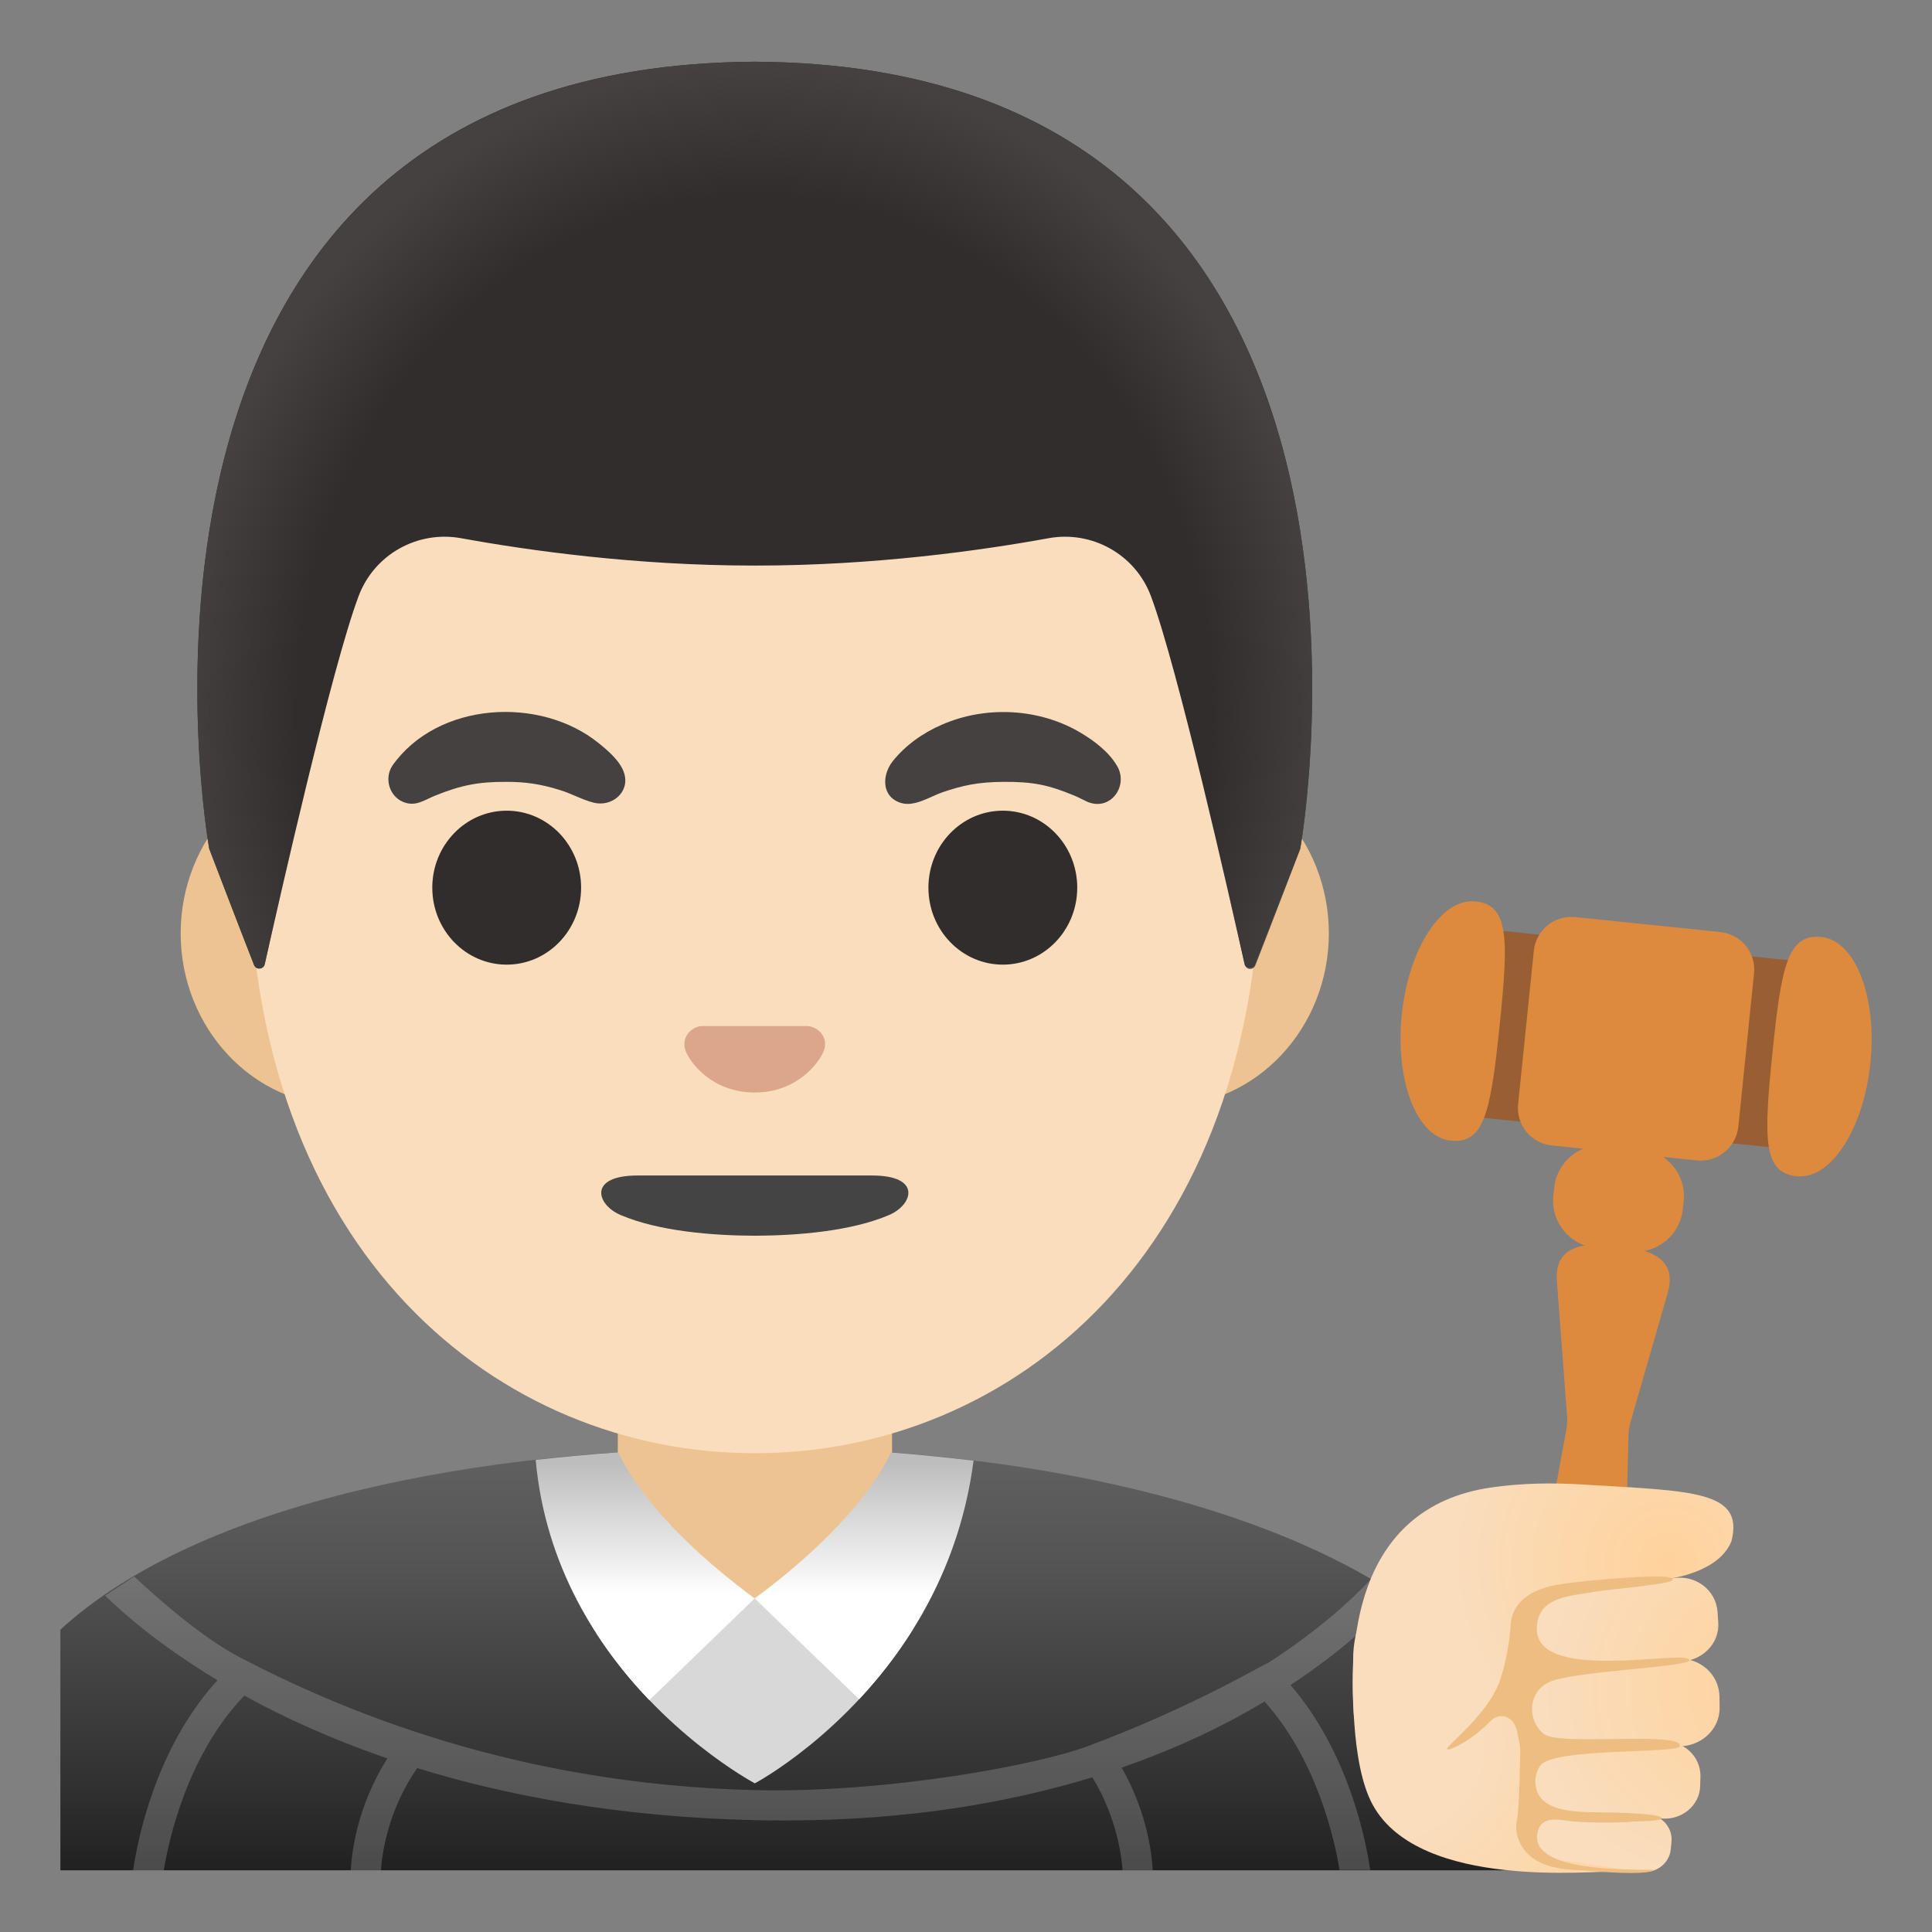 <svg enable-background="new 0 0 128 128" viewBox="0 0 128 128" xmlns="http://www.w3.org/2000/svg" xmlns:xlink="http://www.w3.org/1999/xlink"><rect x="0" y="0" width="128" height="128" fill="#808080" stroke="none"/><linearGradient id="a" gradientUnits="userSpaceOnUse" x1="53.006" x2="53.006" y1="95.904" y2="123.904"><stop offset=".003" stop-color="#616161"/><stop offset=".277" stop-color="#545454"/><stop offset=".783" stop-color="#323232"/><stop offset="1" stop-color="#212121"/></linearGradient><linearGradient id="b"><stop offset="0" stop-color="#fff"/><stop offset="1" stop-color="#bdbdbd"/></linearGradient><linearGradient id="c" gradientUnits="userSpaceOnUse" x1="42.746" x2="42.746" xlink:href="#b" y1="105.645" y2="96.885"/><linearGradient id="d" gradientUnits="userSpaceOnUse" x1="57.246" x2="57.246" xlink:href="#b" y1="105.645" y2="96.885"/><radialGradient id="e" cx="35.478" cy="-8.976" gradientTransform="matrix(-.035 -.999 1.057 -.037 102.196 150.671)" gradientUnits="userSpaceOnUse" r="19.311"><stop offset=".307" stop-color="#f9ddbd"/><stop offset="1" stop-color="#ffd29c"/></radialGradient><linearGradient id="f"><stop offset="0" stop-color="#ffd29c"/><stop offset="1" stop-color="#f9ddbd"/></linearGradient><radialGradient id="g" cx="117.308" cy="112.41" gradientTransform="matrix(.936 -.352 .352 .936 -35.12 46.848)" gradientUnits="userSpaceOnUse" r="14.15" xlink:href="#f"/><radialGradient id="h" cx="111.97" cy="99.879" gradientTransform="matrix(1.015 .168 -.167 .986 13.547 -13.818)" gradientUnits="userSpaceOnUse" r="14.135" xlink:href="#f"/><radialGradient id="i" cx="118.267" cy="110.804" gradientTransform="matrix(.998 -.066 .066 .998 -7.444 9.019)" gradientUnits="userSpaceOnUse" r="16.083" xlink:href="#f"/><radialGradient id="j" cx="118.778" cy="109.957" gradientTransform="matrix(.997 .076 -.076 .997 7.284 -6.453)" gradientUnits="userSpaceOnUse" r="15.37" xlink:href="#f"/><radialGradient id="k" cx="117.399" cy="111.026" gradientTransform="matrix(.975 -.224 .224 .975 -23.066 28.962)" gradientUnits="userSpaceOnUse" r="15.375" xlink:href="#f"/><radialGradient id="l" cx="50.005" cy="45.273" gradientTransform="matrix(1 0 0 1.128 0 -3.919)" gradientUnits="userSpaceOnUse" r="38.093"><stop offset=".794" stop-color="#454140" stop-opacity="0"/><stop offset="1" stop-color="#454140"/></radialGradient><path d="m50.14 95.9c-.05 0-.09 0-.14 0-18.21.02-36.76 3.6-46 12.07v2.09 2.29 11.56h95 1.5 1.5v-3.01c0-16.87-26.09-25-51.86-25z" fill="url(#a)"/><path d="m84.03 110.16c-.32.11-5.23 3.04-12.05 5.56-3.21 1.19-13.11 3.08-21.95 2.88-15.88-.38-27.44-5.31-34.09-8.77-2.51-1.3-5.48-3.91-7.05-5.38l-1.93 1.26c1.24 1.21 3.67 3.34 7.45 5.61-4.11 4.5-5.3 10.6-5.59 12.59h2.03c.35-2.1 1.59-7.68 5.34-11.57 2.61 1.44 5.76 2.88 9.48 4.16-2.09 3.27-2.39 6.5-2.43 7.41h2c.05-.86.38-3.86 2.4-6.77 6.03 1.86 13.43 3.24 22.35 3.45.69.02 1.37.02 2.04.02 8.08 0 14.81-1.17 20.34-2.86 1.65 2.7 1.95 5.35 2 6.15h2c-.04-.85-.31-3.74-2.06-6.79 3.75-1.3 6.89-2.83 9.47-4.38 3.46 3.86 4.64 9.14 4.97 11.16h2.03c-.28-1.93-1.42-7.78-5.28-12.25 3.6-2.37 5.9-4.64 7.07-5.93l-1.77-1.06c-1.19 1.28-3.41 3.35-6.77 5.51z" fill="#fff" opacity=".19"/><path d="m50.01 90.08h-9.08v9.98c0 4.51 3.7 8.17 8.26 8.17h1.65c4.56 0 8.26-3.66 8.26-8.17v-9.98z" fill="#edc391"/><path d="m77.33 50.43h-7.37-39.91-7.37c-5.89 0-10.71 5.14-10.71 11.41s4.82 11.41 10.71 11.41h7.37 39.91 7.37c5.89 0 10.71-5.14 10.71-11.41s-4.82-11.41-10.71-11.41z" fill="#edc391"/><path d="m50.01 11.07c-17.4 0-33.52 18.61-33.52 45.4 0 26.64 16.61 39.81 33.52 39.81s33.52-13.18 33.52-39.82c0-26.78-16.12-45.39-33.52-45.39z" fill="#f9ddbd"/><ellipse cx="33.57" cy="58.81" fill="#312d2d" rx="4.93" ry="5.1"/><ellipse cx="66.44" cy="58.81" fill="#312d2d" rx="4.93" ry="5.1"/><path d="m57.78 77.88c-1.08 0-14.46 0-15.54 0-3.31 0-2.72 1.94-1.12 2.62 2.51 1.07 6.06 1.36 8.87 1.37h.02s.01 0 .02 0c2.81-.01 6.36-.3 8.87-1.37 1.59-.68 2.19-2.62-1.12-2.62z" fill="#444"/><path d="m53.86 68.06c-.11-.04-.21-.07-.32-.08h-7.08c-.11.01-.22.04-.32.08-.64.26-.99.92-.69 1.63s1.71 2.69 4.55 2.69 4.25-1.99 4.55-2.69c.31-.71-.04-1.37-.69-1.63z" fill="#dba689"/><path d="m50.01 118.15s6.12-3.24 10.47-10.19c-3.79-.91-10.83-2.55-10.48-2.06l-10.5 2.3c4.32 6.68 10.51 9.95 10.51 9.95z" fill="#d8d8d8"/><path d="m40.96 96.22c-1.84.13-3.66.3-5.47.5.64 7.08 4.13 12.37 7.53 15.92l6.98-6.74c-6.34-4.68-8.46-8.41-9.04-9.68z" fill="url(#c)"/><path d="m59.03 96.23c-.59 1.29-2.72 5-9.03 9.67l6.92 6.68c3.27-3.5 6.66-8.72 7.58-15.81-1.81-.21-3.63-.4-5.47-.54z" fill="url(#d)"/><path d="m99.22 119.47 4.57-24.84c.04-.29.06-.57.03-.86l-.67-8.86c-.18-2.33 1.63-2.63 3.95-2.39 2.32.24 4.03.9 3.39 3.14l-2.46 8.54c-.08.28-.13.56-.14.85l-.6 25.16z" fill="#dd8a3e"/><path d="m106.41 75.88 2.34.24c1.71.18 2.97 1.72 2.8 3.44l-.06.56c-.18 1.71-1.72 2.97-3.44 2.8l-2.34-.24c-1.71-.18-2.97-1.72-2.8-3.44l.06-.56c.18-1.72 1.72-2.97 3.44-2.8z" fill="#dd8a3e"/><path d="m103.06 57.15h12.45v23.63h-12.45z" fill="#995f33" transform="matrix(.102 -.995 .995 .102 29.521 170.634)"/><g fill="#dd8a3e"><path d="m112.43 76.88-9.62-.99c-1.37-.14-2.37-1.36-2.23-2.74l1.04-10.16c.14-1.37 1.36-2.37 2.74-2.23l9.62.99c1.37.14 2.37 1.37 2.23 2.73l-1.04 10.16c-.15 1.38-1.37 2.38-2.74 2.24z"/><path d="m99.36 67.89c.59-5.76.62-7.94-1.62-8.17s-4.42 3.13-4.87 7.51 1 8.11 3.24 8.34 2.65-1.91 3.25-7.68z"/><path d="m117.43 69.75c.59-5.76 1.01-7.9 3.25-7.67s3.69 3.96 3.24 8.34-2.63 7.74-4.87 7.51-2.21-2.42-1.62-8.18z"/></g><path d="m101.15 103.55c-1.05.17-2.08.44-3.05.88-1.39.63-8.03-1.32-8.44 5.08-.04 1.77-.21 7.34 1.29 10.07 3.13 5.71 14.89 4.3 15.78 4.44 5.61.87 3.1-17.15-.07-19.46-.4-.26-1.04-.58-1.6-.89-1.1-.58-2.82-.29-3.91-.12z" fill="url(#e)"/><path d="m109.01 120.19-6.33-.14c-.81-.04-1.48.51-1.62 1.26-.16.82.44 1.6 1.31 1.76l6.26.93c1 .18 1.96-.49 2.06-1.46l.05-.5c.1-.99-.69-1.84-1.73-1.85z" fill="url(#g)"/><path d="m89.71 113.84s1.28.89 3.23 1.66c5.94 2.35 6.66-4.92 6.8-6.04.72-5.78 5.83-4.49 10.16-4.78.9-.06 3.98-.53 4.81-2.56.87-3.38-2.59-3.33-9.9-3.77-1.99-.12-3.97-.09-5.95.19-9.4 1.32-9.48 10.97-9.15 15.3z" fill="url(#h)"/><path d="m110.98 109.91-9.06.77c-1.22.09-1.24 1.01-1.3 2.17-.09 1.25.06 2.33 1.39 2.41l9.1.43c1.54.08 2.84-1.09 2.82-2.56l-.01-.75c-.04-1.51-1.38-2.64-2.94-2.47z" fill="url(#i)"/><path d="m110.86 104.56-7.77 1.09c-1.16.15-1.99 1.09-1.99 2.19-.02 1.2 1.03 2.17 2.3 2.18l7.87.06c1.47 0 2.67-1.18 2.57-2.59l-.05-.72c-.11-1.43-1.45-2.45-2.93-2.21z" fill="url(#j)"/><path d="m110.16 115.4-7.18.4c-1.07.04-1.9.83-1.99 1.84-.12 1.09.76 2.06 1.92 2.18l7.17.66c1.34.12 2.53-.86 2.56-2.15l.02-.66c0-1.33-1.13-2.37-2.5-2.27z" fill="url(#k)"/><path d="m111.3 115.68c.11-1.01-8.03.03-9.03-.81-1.14-.95-1.02-2.81.39-3.44 1.57-.71 9.26-.99 9.26-1.43-.01-.8-10.03 1.56-10.1-2.04-.04-2.23 2.32-2.22 3.9-2.51.94-.17 5.08-.49 5.08-.78s-1.02-.2-1.13-.21c-.75-.07-5.58.3-6.88.61-2.15.51-2.67 1.71-2.71 2.65-.06 1.09-.34 2.54-.69 3.58-.75 2.21-3.43 4.25-3.51 4.54-.09.32 1.71-.58 2.82-1.77.66-.7 1.57-.37 1.79.57.13.57.24 1.1.23 1.34-.01.5-.04 3.5-.21 4.53-.07.4-.1.71.03 1.15.09.32.24.63.44.89.92 1.2 2.56 1.31 3.9 1.37.81.04 4.03.39 4.78-.04-1.79-.02-8.08.14-7.82-2.31.17-1.37 1.43-.99 2.35-.9 1.05.09 3.01.12 4.06.01.29-.03 1.83 0 1.83-.22 0-.33-3.23-.37-3.59-.38-1.31-.04-4.04.17-4.65-1.38-.22-.57-.14-1.27.24-1.76.91-1.16 9.17-.74 9.22-1.26z" fill="#edbd82"/><path d="m26 50.72c2.99-4.23 9.78-4.63 13.67-1.48.62.5 1.44 1.2 1.68 1.98.4 1.27-.82 2.26-2.01 1.96-.76-.19-1.47-.6-2.22-.83-1.37-.43-2.36-.55-3.59-.55-1.82-.01-2.99.22-4.72.92-.71.29-1.29.75-2.1.41-.92-.38-1.27-1.57-.71-2.41z" fill="#454140"/><path d="m72.06 53.13c-.29-.13-.57-.29-.86-.41-1.78-.74-2.79-.93-4.72-.92-1.7.01-2.71.24-4.04.69-.81.28-1.84.98-2.74.71-1.31-.4-1.28-1.84-.56-2.76.86-1.08 2.03-1.9 3.29-2.44 2.9-1.26 6.44-1.08 9.17.55.89.53 1.86 1.26 2.4 2.18.79 1.3-.39 3.03-1.94 2.4z" fill="#454140"/><path d="m50.02 4.09c-.01 0-.01 0-.02 0s-.01 0-.02 0c-45.43.24-36.12 52.14-36.12 52.14s2.04 5.35 2.97 7.71c.13.34.63.3.71-.05.97-4.34 4.46-19.73 6.22-24.4 1.04-2.76 3.9-4.36 6.8-3.83 4.45.81 11.55 1.81 19.37 1.81h.08s.06 0 .08 0c7.83 0 14.92-1 19.37-1.81 2.9-.53 5.76 1.08 6.79 3.83 1.75 4.66 5.22 19.96 6.2 24.36.08.36.58.39.71.05l2.98-7.67c.01 0 9.32-51.9-36.12-52.14z" fill="#312d2d"/><path d="m86.15 56.23s9.31-51.9-36.13-52.14c-.01 0-.01 0-.02 0-.01 0-.01 0-.02 0-.71 0-1.4.02-2.08.05-1.34.06-2.65.16-3.9.31-.01 0-.03 0-.04 0-.09.01-.17.03-.26.04-38.25 4.82-29.84 51.74-29.84 51.74l2.98 7.68c.13.34.62.31.7-.05.98-4.38 4.46-19.71 6.22-24.37 1.04-2.76 3.9-4.36 6.8-3.83 4.45.81 11.55 1.81 19.37 1.81h.08s.06 0 .08 0c7.83 0 14.92-1 19.37-1.81 2.9-.53 5.76 1.08 6.79 3.83 1.76 4.68 5.25 20.1 6.22 24.42.08.36.57.39.7.05.93-2.36 2.98-7.73 2.98-7.73z" fill="url(#l)"/></svg>